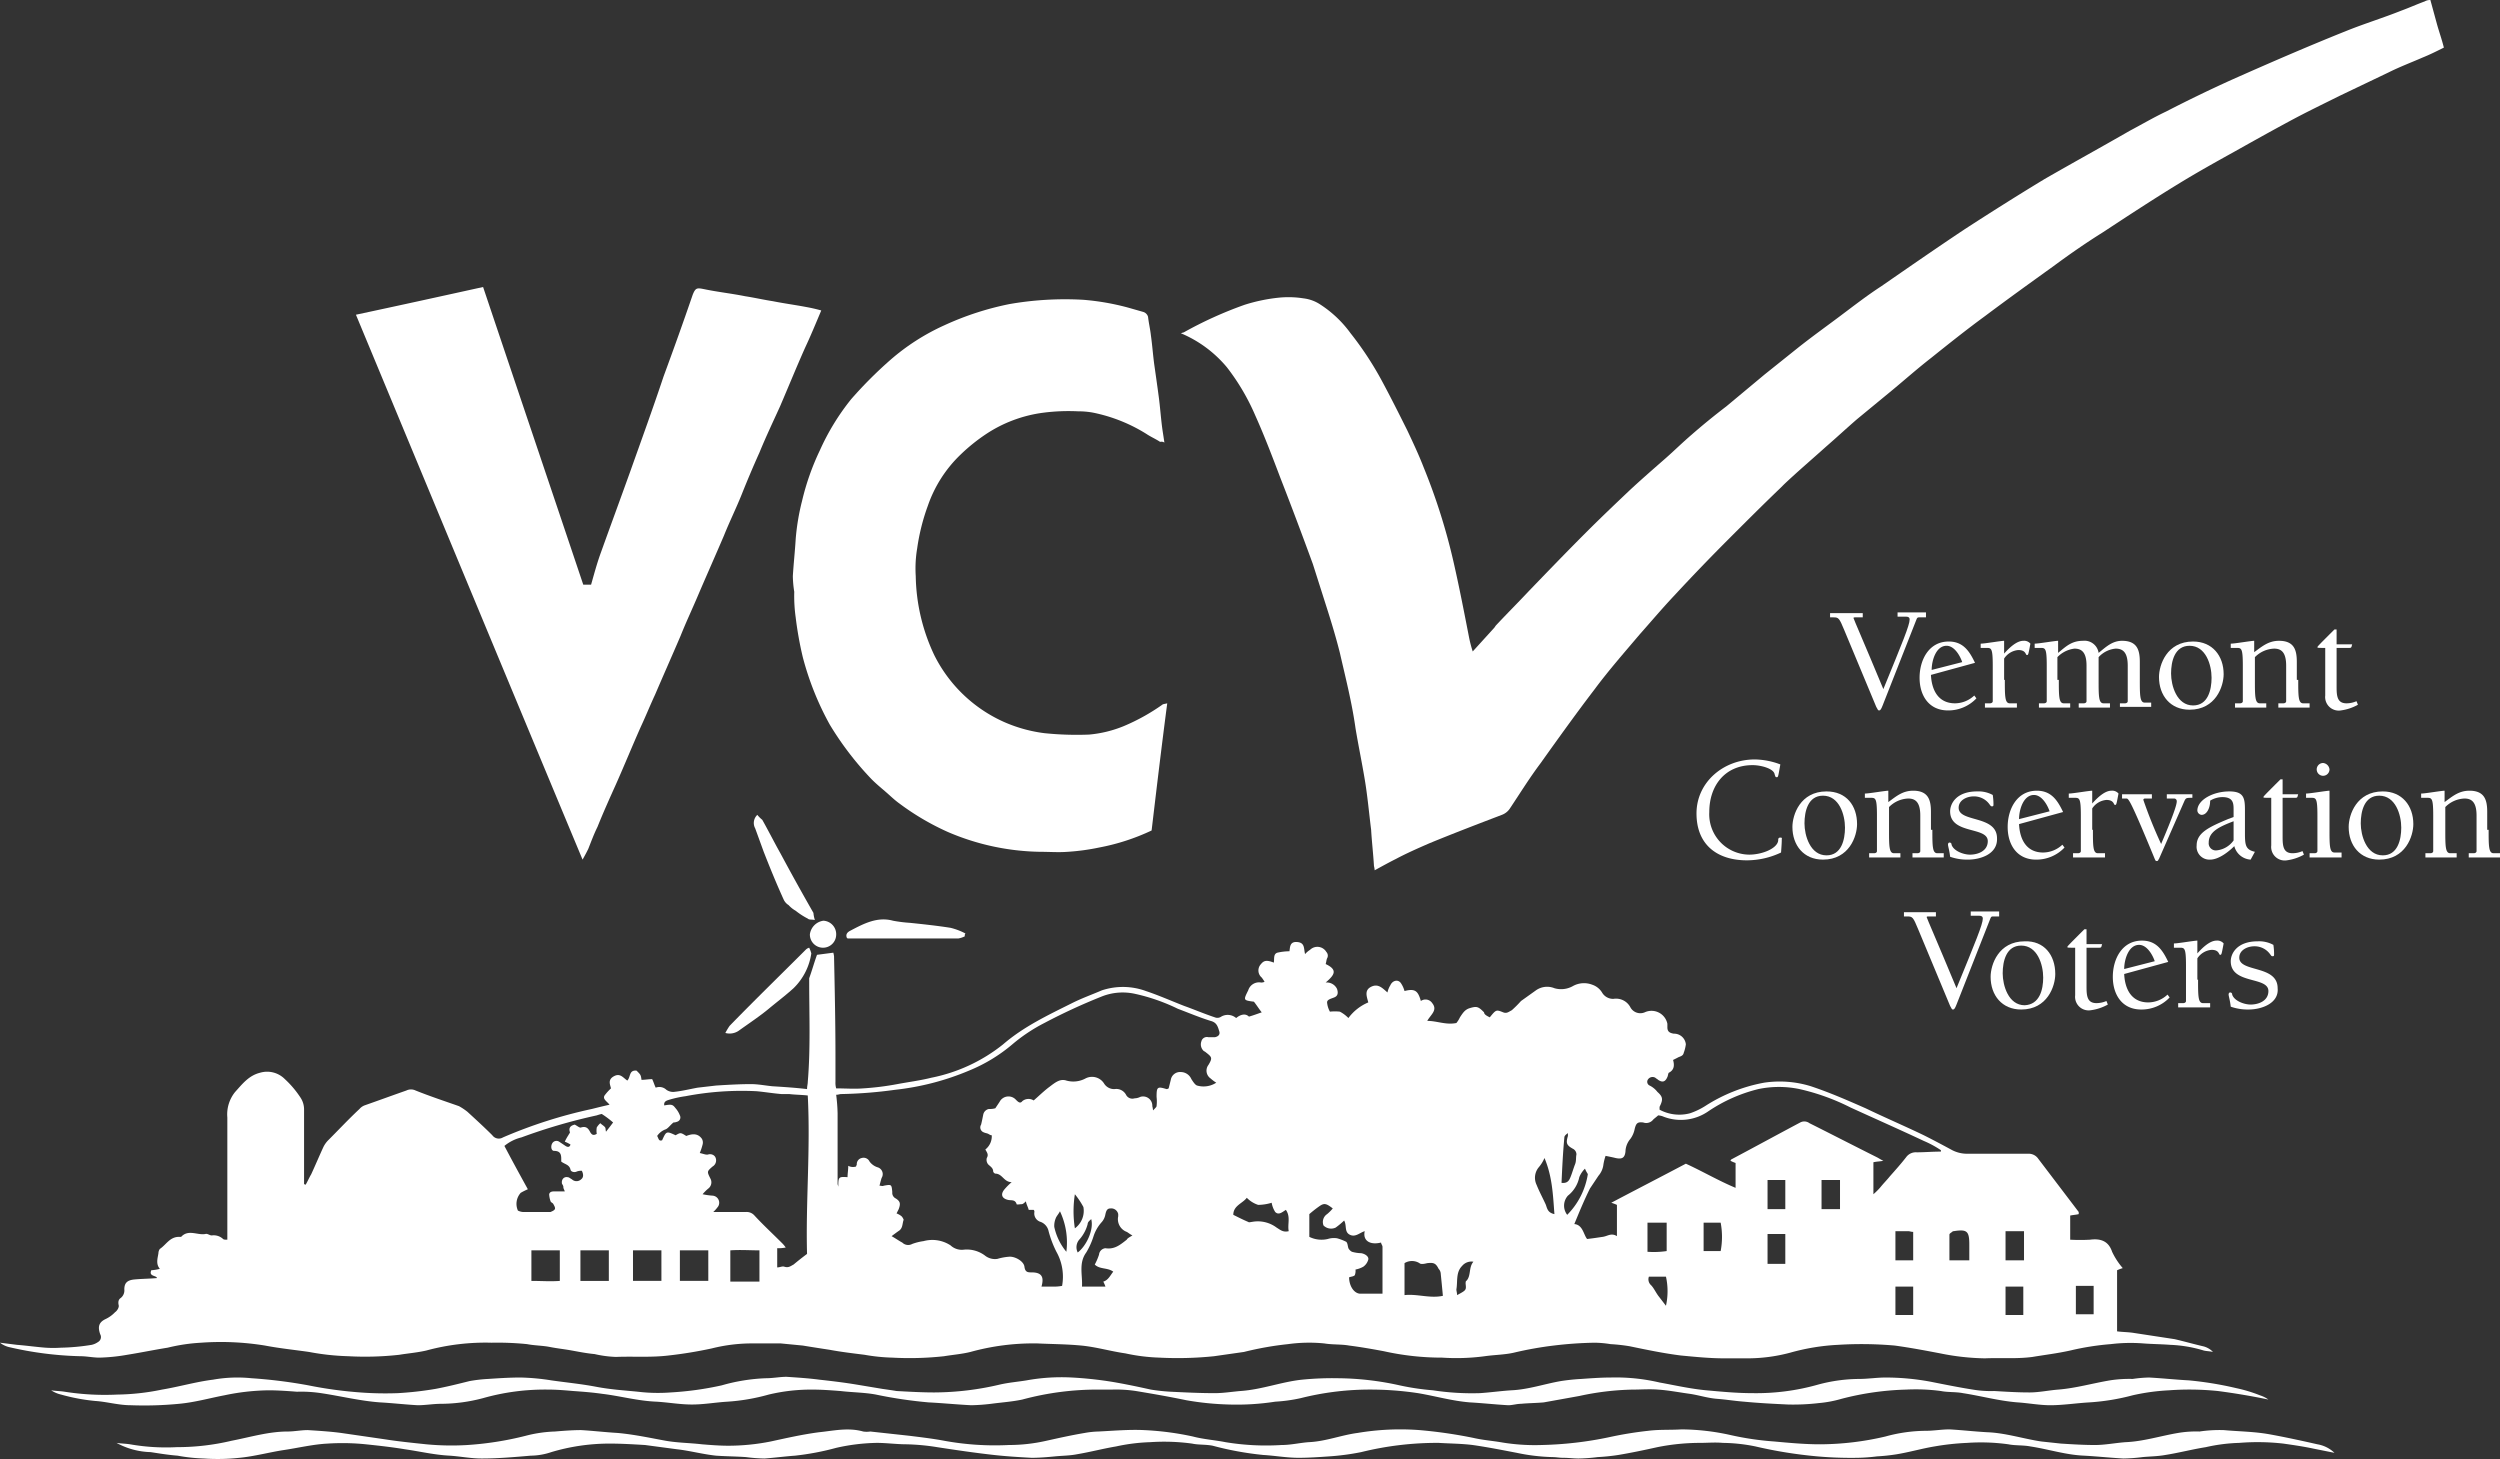 <svg xmlns="http://www.w3.org/2000/svg" viewBox="0 0 351.9 205.37"><rect x="0" y="0" width="351.9" height="205.37" fill="#333333" stroke="none"/><defs><style>.cls-1{fill:#fff;}</style></defs><title>vcvAsset 1</title><g id="Layer_2" data-name="Layer 2"><g id="Layer_1-2" data-name="Layer 1"><path class="cls-1" d="M342.1,0l.9,3.3c.3,1.1.7,2.2,1,3.4-1,.5-2,1-3,1.4-1.6.7-3.2,1.3-4.8,2.1l-6.9,3.3c-2.4,1.2-4.7,2.3-7.1,3.6-2.6,1.4-5.1,2.8-7.6,4.2-2.7,1.5-5.4,3-8,4.6-3.6,2.2-7.1,4.5-10.6,6.8-2.4,1.5-4.7,3.1-7,4.8-3.2,2.3-6.4,4.6-9.6,7-2.6,1.9-5.1,3.9-7.6,5.9-1.8,1.4-3.5,2.9-5.3,4.4L261.4,59c-1.5,1.3-2.9,2.6-4.4,3.9-2,1.8-4,3.5-5.9,5.3l-.5.5c-2.4,2.3-4.8,4.7-7.2,7.1-2.6,2.6-5.2,5.3-7.7,8-1.7,1.8-3.3,3.7-4.9,5.5-2.2,2.6-4.4,5.1-6.4,7.8-2.6,3.4-5.1,6.9-7.6,10.4-1.5,2-2.8,4.1-4.2,6.2a2.34,2.34,0,0,1-1.2,1c-3.4,1.3-6.8,2.6-10.2,4-1.6.7-3.2,1.4-4.7,2.2-1,.5-1.9,1-3,1.6a3.54,3.54,0,0,0-.1-.6c-.1-1.7-.3-3.4-.4-5.1-.3-2.4-.5-4.7-.9-7.1s-.9-4.8-1.3-7.2c-.5-3.6-1.4-7.1-2.2-10.6-.5-2-1.1-4-1.7-5.9l-2.1-6.6c-1.5-4.1-3-8.1-4.6-12.2-1.1-2.9-2.2-5.8-3.5-8.7a31.12,31.12,0,0,0-4-6.8,17,17,0,0,0-6.5-4.8c.1,0,.3-.1.4-.1a55.35,55.35,0,0,1,8.6-3.9,24,24,0,0,1,4.8-1,13.55,13.55,0,0,1,3.5.1,5.42,5.42,0,0,1,2.4.9,16,16,0,0,1,4.2,4,45.69,45.69,0,0,1,4.3,6.5c1.3,2.4,2.5,4.8,3.7,7.2.8,1.7,1.6,3.4,2.3,5.2a85.7,85.7,0,0,1,4.2,13.3c.8,3.5,1.5,7.1,2.2,10.7a18,18,0,0,0,.5,1.9l3-3.3c.1-.1.2-.3.3-.4,1.5-1.6,3.1-3.2,4.6-4.8,2.7-2.8,5.3-5.5,8.1-8.3,2-2,4-3.9,6-5.8,1.5-1.4,3.1-2.8,4.7-4.2,1.4-1.2,2.7-2.5,4.1-3.7,1.6-1.4,3.2-2.7,4.9-4l5.4-4.5,4.5-3.6c2-1.6,4.1-3.1,6.1-4.6s3.8-2.9,5.8-4.2c3.9-2.7,7.8-5.4,11.7-8,3.7-2.4,7.5-4.8,11.3-7.1,4-2.3,8-4.5,12-6.8,1.7-.9,3.4-1.9,5.1-2.7q4.65-2.4,9.3-4.5c5.4-2.4,10.7-4.7,16.2-6.9,2.5-1,5.1-1.8,7.6-2.8,1.1-.4,2.2-.9,3.3-1.3A1.51,1.51,0,0,1,342.1,0Z"/><path class="cls-1" d="M209.7,143.2c.9-1.1.9-1.1,1.9-.7.5.2.8-.1,1.2-.3a15.93,15.93,0,0,0,1.3-1.3l2.1-1.5a2.72,2.72,0,0,1,2.6-.3,3.36,3.36,0,0,0,2.6-.3,3.21,3.21,0,0,1,2.7-.2,2.59,2.59,0,0,1,1.4,1.1,1.8,1.8,0,0,0,1.6.9,2.28,2.28,0,0,1,2.4,1.2,1.59,1.59,0,0,0,2,.7,2.28,2.28,0,0,1,3.2,1.6v.5c0,.6.3.8.9.9a1.66,1.66,0,0,1,1.7,1.5,5.27,5.27,0,0,1-.3,1.2c-.1.5-.6.5-.9.7l-.6.3c.2.7.2,1.4-.6,1.8-.1.1-.1.4-.2.6-.3.7-.7.8-1.3.4-.1-.1-.3-.2-.4-.3a.78.78,0,0,0-1,.2.58.58,0,0,0,.2.9,3.13,3.13,0,0,1,1.1.9c.8.7.8,1.1.3,2.1v.4a5.86,5.86,0,0,0,4.3.5,10,10,0,0,0,2.1-1,23,23,0,0,1,8.3-3.3,14.83,14.83,0,0,1,6.6.5c2.7.9,5.2,2,7.7,3.1,2.7,1.3,5.5,2.5,8.2,3.8,1.4.7,2.7,1.4,4,2.1a4.55,4.55,0,0,0,2,.5h8.7a1.62,1.62,0,0,1,1.4.7l5.7,7.5v.3c-.4.1-.7.1-1.2.2v3.4a26.15,26.15,0,0,0,2.8,0c1.5-.2,2.6.2,3.1,1.7a10,10,0,0,0,1.5,2.3,6.89,6.89,0,0,0-.8.3v8.6c.7.1,1.5.1,2.2.2l5.9.9c1.3.3,2.7.7,4,1a2.85,2.85,0,0,1,1.4.8c-.4-.1-.9-.1-1.3-.2a18.51,18.51,0,0,0-4.7-.8c-1.3-.1-2.5-.1-3.8-.2a23.41,23.41,0,0,0-4.6.1,37.51,37.51,0,0,0-5.7.9c-1.8.4-3.5.6-5.3.9-2.2.3-4.4.1-6.7.2a33.76,33.76,0,0,1-6.3-.7c-2.1-.4-4.2-.8-6.4-1.1a53.42,53.42,0,0,0-8-.1,30.25,30.25,0,0,0-6.7,1.1,23.31,23.31,0,0,1-5.9.8h-3.4c-2,0-4-.2-6.1-.4-2.4-.3-4.8-.8-7.2-1.3a24.77,24.77,0,0,0-2.7-.3,15,15,0,0,0-2.2-.2,54.62,54.62,0,0,0-5.8.4,50.33,50.33,0,0,0-5.6,1c-1.3.3-2.7.3-4.1.5a30.12,30.12,0,0,1-6,.2,37.46,37.46,0,0,1-8.2-.9c-1.6-.3-3.3-.6-4.9-.8-1.1-.2-2.3-.1-3.5-.3a21.76,21.76,0,0,0-5.1.1,44.8,44.8,0,0,0-6.2,1.1l-4.2.6a49.85,49.85,0,0,1-7.7.2,26.26,26.26,0,0,1-4.8-.6c-2.1-.3-4.1-.9-6.2-1.1s-4.1-.2-6.2-.3a33.23,33.23,0,0,0-9.4,1.2c-1.2.3-2.5.4-3.7.6a44.53,44.53,0,0,1-7.3.2,25.79,25.79,0,0,1-3.9-.4c-1.6-.2-3.3-.4-4.9-.7-1.3-.2-2.6-.4-3.8-.6l-3.1-.3h-3.8a23.24,23.24,0,0,0-5.9.7,59.68,59.68,0,0,1-6.1,1c-2.5.3-4.9.1-7.4.2a15.44,15.44,0,0,1-3-.4c-1.1-.1-2.1-.3-3.2-.5s-2.1-.3-3.1-.5-2.2-.2-3.2-.4a41.8,41.8,0,0,0-5-.2,31.77,31.77,0,0,0-9.2,1.1c-1.3.3-2.6.4-3.8.6a43.32,43.32,0,0,1-7.2.2,34.27,34.27,0,0,1-5.5-.6c-2.1-.3-4.1-.5-6.2-.9a38.82,38.82,0,0,0-9-.4,25.42,25.42,0,0,0-4.7.7c-1.9.3-3.8.7-5.7,1a25.79,25.79,0,0,1-3.9.4c-.9,0-1.8-.2-2.7-.2a49,49,0,0,1-10.1-1.3A3.38,3.38,0,0,1,0,189l2.4.3c1.3.1,2.7.3,4,.4a16.15,16.15,0,0,0,2.2,0,29.86,29.86,0,0,0,4.3-.4,2.47,2.47,0,0,0,.9-.4.8.8,0,0,0,.3-1.1c-.3-.9-.3-1.6.7-2.1a4.51,4.51,0,0,0,1.4-1c.3-.2.6-.7.5-1-.1-.5,0-.8.3-1a1.35,1.35,0,0,0,.5-1.2c0-.9.4-1.3,1.4-1.4s2.1-.1,3.2-.2c-.1-.4-1.2-.2-.8-1.1a6,6,0,0,0,1.2-.2c-.6-.7-.3-1.5-.2-2.2a1.07,1.07,0,0,1,.2-.6c.9-.6,1.4-1.7,2.7-1.7h.3c1-1.1,2.3-.2,3.4-.4.3-.1.6.2.9.2a1.94,1.94,0,0,1,1.6.5c.1.1.3.1.6.1V157.3a5,5,0,0,1,1.1-3.6c1-1.1,1.9-2.3,3.5-2.7a3.51,3.51,0,0,1,3.5.9,13.77,13.77,0,0,1,2.2,2.6,3,3,0,0,1,.5,1.6v10.6c.1,0,.2,0,.2.1.3-.5.5-1,.8-1.5.6-1.3,1.1-2.5,1.7-3.8a3.59,3.59,0,0,1,.7-1c1.5-1.5,2.9-3,4.4-4.4a1.79,1.79,0,0,1,.7-.5c2-.7,3.9-1.4,5.9-2.1a1.48,1.48,0,0,1,1.3,0c2,.8,4.1,1.5,6.1,2.2a8.34,8.34,0,0,1,1.2.8c1.2,1.1,2.4,2.2,3.5,3.3a1.12,1.12,0,0,0,1.5.3,67.44,67.44,0,0,1,12.5-4c.8-.2,1.6-.4,2.5-.6-.4-.5-1-.8-.7-1.3a7.3,7.3,0,0,1,.9-1c-.1-.5-.5-1.2.4-1.7s1.3.2,1.9.6c.5-.5.2-1.5,1.3-1.4.6.6.6.6.7,1.3.5,0,1-.1,1.5-.1.2.4.3.8.5,1.2a1.43,1.43,0,0,1,1.5.3,1.69,1.69,0,0,0,1,.3c1.1-.1,2.3-.4,3.4-.6l2.6-.3c1.6-.1,3.3-.2,4.9-.2,1,0,2,.2,3,.3,1.6.1,3.2.2,4.9.4,0-.4.1-.7.1-1,.4-4.7.2-9.5.2-14.2v-.4c.4-1.1.7-2.2,1.1-3.3l2.3-.3a4.33,4.33,0,0,1,.1.5c.1,4.7.2,9.5.2,14.2v3.5a2.77,2.77,0,0,0,.1.9c1.3,0,2.6.1,3.8,0a39.34,39.34,0,0,0,4.8-.6c1.6-.3,3.2-.5,4.8-.9a23.47,23.47,0,0,0,10.1-4.7c2.9-2.5,6.3-4.1,9.7-5.8,1.4-.7,2.8-1.2,4.2-1.8a9.42,9.42,0,0,1,6.2.1c1.8.6,3.6,1.4,5.4,2.1,1.4.5,2.8,1.1,4.3,1.6a.94.94,0,0,0,.9-.1,1.82,1.82,0,0,1,2.1.2c.6-.5,1.3-.7,1.8-.2.7-.2,1.2-.4,1.8-.6-.4-.5-.7-1-1.1-1.5-1.5-.2-1.5-.2-.8-1.6a1.59,1.59,0,0,1,1.8-1.1,1.09,1.09,0,0,0,.5-.1,5.92,5.92,0,0,0-.4-.6,1.3,1.3,0,0,1-.1-1.9c.4-.5.8-.6,1.8-.2.1-.5-.1-1.2.5-1.4a7.93,7.93,0,0,1,1.7-.2c.1-.5,0-1.4,1.1-1.3s.9.9,1.1,1.7a3.19,3.19,0,0,1,.7-.6,1.47,1.47,0,0,1,2.3.3.76.76,0,0,1,.1.9c-.1.2-.1.5-.2.8,1.7.8,1.3,1.5,0,2.6a1.6,1.6,0,0,1,1.6.9c.2.6.1,1-.4,1.2s-1,.3-1,.7a3.26,3.26,0,0,0,.4,1.3,6.53,6.53,0,0,1,1.4,0,4.7,4.7,0,0,1,1.2.9,6.72,6.72,0,0,1,2.8-2.2c-.2-.8-.6-1.7.4-2.2s1.6.2,2.3.8a3,3,0,0,1,.4-1c.3-.7,1.1-.9,1.5-.3a3.7,3.7,0,0,1,.5,1.1c1.5-.4,1.9,0,2.3,1.4a1.13,1.13,0,0,1,1.6.3c.8,1-.2,1.6-.7,2.5,1.4,0,2.6.6,4.1.3a3.78,3.78,0,0,0,.5-.8c.4-.6.7-1.1,1.4-1.3,1-.3,1.2-.2,2,.6C208.9,142.8,209.3,143,209.7,143.2Zm-89.2,21c0-.1.1-.2.1-.3a.88.88,0,0,1,.7-.9.93.93,0,0,1,1.1.5,2.26,2.26,0,0,0,1.1.8,1,1,0,0,1,.6,1.5c-.1.3-.2.7-.3,1.1.3,0,.4.1.6,0,1.1-.2,1.1-.2,1.2.9a.87.87,0,0,0,.5.9c.6.4.7.7.4,1.5l-.3.6a2.51,2.51,0,0,1,.7.4,1.33,1.33,0,0,1,.3.5c-.2.5-.1,1.1-.6,1.5-.3.2-.7.5-1.1.8.7.4,1.1.7,1.5.9a1.18,1.18,0,0,0,1.4.2,7.49,7.49,0,0,1,1.6-.4,4.68,4.68,0,0,1,3.8.6,2.31,2.31,0,0,0,1.9.6,4.28,4.28,0,0,1,2.9.8,2.27,2.27,0,0,0,1.8.5,7.58,7.58,0,0,1,1.6-.3c.8-.1,2.1.6,2.2,1.4s.5.8,1,.8c1.4,0,1.8.6,1.4,2h1.5a6.15,6.15,0,0,0,1.4-.1,7.17,7.17,0,0,0-.8-4.8,14.46,14.46,0,0,1-1.1-2.9,1.79,1.79,0,0,0-1.1-1.3,1.24,1.24,0,0,1-.9-1.4.37.37,0,0,0-.1-.3h-.7c-.1-.4-.3-.7-.4-1.2-.2.2-.4.4-.6.4s-.7.1-.7,0c-.2-.7-.8-.5-1.2-.6-.9-.2-1.1-.8-.5-1.5a9.32,9.32,0,0,1,1-1c-1.1,0-1.3-1.2-2.3-1.2a.45.45,0,0,1-.3-.3c0-.5-.4-.7-.7-1a1,1,0,0,1-.2-.9c.3-.5,0-.8-.2-1.2a2.36,2.36,0,0,0,.9-2c-.2,0-.3-.1-.5-.2s-.4-.1-.6-.2a.74.74,0,0,1-.4-1.1c.1-.4.2-.9.3-1.4a1,1,0,0,1,.8-.8,2.77,2.77,0,0,0,.9-.1l.6-.9a1.41,1.41,0,0,1,2.3-.3c.3.3.6.6.9.2a1.36,1.36,0,0,1,1.6-.1c.7-.6,1.4-1.3,2.2-1.9s1.5-1.2,2.4-.9a3.61,3.61,0,0,0,2.7-.3,2,2,0,0,1,2.6.7,1.66,1.66,0,0,0,1.5.8,1.55,1.55,0,0,1,1.6.8,1,1,0,0,0,1.2.5,1.88,1.88,0,0,0,.8-.2,1.3,1.3,0,0,1,1.7,1.3,3.54,3.54,0,0,1,.1.6c.3-.3.5-.5.5-.6a5.65,5.65,0,0,0,0-1.3c0-1.4.1-1.5,1.4-1.1.1,0,.1,0,.3-.1l.3-1.2a1.32,1.32,0,0,1,1.4-1.1,1.64,1.64,0,0,1,1.5,1c.2.3.5.8.8.9a3.28,3.28,0,0,0,2.7-.4,5.55,5.55,0,0,1-.8-.6,1.33,1.33,0,0,1-.3-1.9c.6-1,.5-1.1-.4-1.8-.1-.1-.2-.1-.3-.2a1.26,1.26,0,0,1-.3-1.3.8.8,0,0,1,1-.6h.9c.5-.1.8-.4.6-.9-.2-.7-.4-1.2-1.2-1.4-1.6-.5-3-1.1-4.6-1.7a26.77,26.77,0,0,0-6-2.1,8,8,0,0,0-4.8.4,82.46,82.46,0,0,0-8,3.7,23.51,23.51,0,0,0-4.5,3,22.64,22.64,0,0,1-6.1,3.7,37.08,37.08,0,0,1-10.4,2.7,63.17,63.17,0,0,1-7.6.6c-.2,0-.4.1-.7.1a24.62,24.62,0,0,1,.2,2.6v9.9c0,.2.1.3.1.5,0-1.4,0-1.5,1.3-1.4,0-.5.1-1,.1-1.6A1.42,1.42,0,0,0,120.5,164.2Zm152.7-2.1v-.2a14.14,14.14,0,0,0-2.4-1.3c-3.4-1.6-6.8-3.1-10.3-4.7a31,31,0,0,0-7.2-2.6,14.17,14.17,0,0,0-5.8,0,22,22,0,0,0-7,3.1,6.77,6.77,0,0,1-6.3.8,2.35,2.35,0,0,0-.8-.2c-.2.2-.5.4-.7.6a1.24,1.24,0,0,1-1.4.4c-.8-.1-1,.1-1.2.9a3.51,3.51,0,0,1-.6,1.4,2.87,2.87,0,0,0-.7,1.8c-.1.9-.5,1.1-1.4.9-.4-.1-.9-.2-1.4-.3a7,7,0,0,0-.3,1.2,2.93,2.93,0,0,1-.7,1.6l-1.2,1.8c-.8,1.6-1.5,3.3-2.2,5,1.2.1,1.3,1.5,1.8,2.1.9-.1,1.5-.2,2.2-.3s1.2-.6,2-.1v-4.4a6.89,6.89,0,0,0-.8-.3c3.6-1.9,7.1-3.7,10.5-5.5,2.4,1.1,4.6,2.4,7,3.4v-3.5a4.88,4.88,0,0,1-.7-.3c0-.1,0-.1.1-.2,3.2-1.7,6.5-3.5,9.7-5.2a1.21,1.21,0,0,1,1.3.1c3.2,1.6,6.3,3.2,9.5,4.8.2.1.5.3.9.5-.6.1-1,.1-1.4.2v4.5a9.32,9.32,0,0,0,1-1c.4-.5.9-1,1.3-1.5.8-.9,1.6-1.8,2.3-2.7a1.68,1.68,0,0,1,1.5-.7C270.9,162.2,272,162.1,273.2,162.1ZM113.6,176.5c-.2-7.3.5-14.7.1-22.3-.9-.1-1.8-.1-2.6-.2H110c-1.2-.1-2.4-.3-3.5-.4a42.12,42.12,0,0,0-10,.7,15.54,15.54,0,0,0-2.3.5c-.3.1-.8.2-.7.8,1.1-.2,1.2-.1,1.6.4a3.33,3.33,0,0,1,.6,1,.63.63,0,0,1-.4.9,1.34,1.34,0,0,1-.5.1c-.5.4-.8.9-1.2,1a2.44,2.44,0,0,0-1.1.9c.2.3.2.8.7.6.6-1.3.6-1.3,1.9-.7.7-.4.7-.4,1.5.1,1-.4,1.7-.3,2.2.4a1.06,1.06,0,0,1,.1.8,8.4,8.4,0,0,1-.4,1.2c.5.1.9.3,1.2.2s.8,0,1,.4a1,1,0,0,1-.4,1.3c-.8.7-.8.7-.3,1.7a1.1,1.1,0,0,1-.3,1.4,5.93,5.93,0,0,0-.8.8,9.32,9.32,0,0,0,1.4.2,1,1,0,0,1,.8,1.5,5,5,0,0,1-.7.8H105a1.46,1.46,0,0,1,1.2.5c1.2,1.3,2.5,2.5,3.8,3.8a4.35,4.35,0,0,1,.6.7,5.28,5.28,0,0,1-1.2.1v2.7c.4,0,.7-.2,1-.1.6.2.9-.1,1.3-.3C112.3,177.5,112.8,177.1,113.6,176.5ZM79.5,160.7a7.26,7.26,0,0,1,.5-.9c.1-.2.3-.4.2-.5-.2-.7.3-.9.7-1,.4.2.7.5.9.4.7-.2,1,.1,1.3.7.2.3.4.5.9.2a2.72,2.72,0,0,1,0-.9,2.65,2.65,0,0,1,.5-.6c.2.2.4.3.6.5s.1.3.2.7c.4-.5.7-.9,1-1.3a13.28,13.28,0,0,0-1.6-1.2,6.37,6.37,0,0,0-.7.2,80.13,80.13,0,0,0-10.6,3.1,6,6,0,0,0-2.4,1.2c1.1,2.1,2.2,4.1,3.3,6.1a9.29,9.29,0,0,0-1,.5,2.32,2.32,0,0,0-.4,2.5,1.85,1.85,0,0,0,.7.2h3.9c.2-.1.5-.2.6-.4s-.1-.5-.2-.7-.3-.2-.4-.4a3.55,3.55,0,0,1-.2-1c.1-.4.5-.4.8-.4h1.4c-.1-.3-.2-.4-.2-.6s-.1-.3-.2-.5c-.1-.6.3-1,.8-.9.2,0,.4.2.6.3a.94.94,0,0,0,1.3,0c.4-.3.3-.8.1-1.2a1.7,1.7,0,0,0-.7.1c-.4.2-.9,0-.9-.3-.2-.7-.8-.7-1.3-1.1,0-.7.1-1.5-1-1.5-.4,0-.5-.6-.3-1a.69.69,0,0,1,1-.3l.9.6c.3.2.6.2.7-.2A5.56,5.56,0,0,0,79.5,160.7Zm115.1,21.4v-6.6c0-.2-.2-.4-.2-.6-1.6.4-2.6-.3-2.3-1.6-.7.2-1.3.9-2.1.5s-.4-1.3-.8-2a10.59,10.59,0,0,1-1.2,1,1.51,1.51,0,0,1-1.7-.3,1.33,1.33,0,0,1,.5-1.6,6,6,0,0,0,.8-.8c-.9-.7-1.2-.8-1.9-.3a17.1,17.1,0,0,0-1.4,1.1v3.2a3.87,3.87,0,0,0,2.6.3,2.88,2.88,0,0,1,1.3-.1,6.94,6.94,0,0,1,1.3.5c.2.2.2.6.3.9a1.21,1.21,0,0,0,.5.5,5.07,5.07,0,0,0,1.3.2c.6.1,1.1.5,1,.9a1.83,1.83,0,0,1-.7,1,3.58,3.58,0,0,1-1.1.4,1.72,1.72,0,0,1-.1.8c-.2.2-.6.2-.8.3,0,1.1.6,2.2,1.5,2.3Zm-35.2-8.2c-.4-.2-.6-.4-.8-.5a1.91,1.91,0,0,1-1.2-2.2v-.3a1,1,0,0,0-1.1-.8c-.5,0-.6.4-.7.8a2.22,2.22,0,0,1-.5,1.1,5.49,5.49,0,0,0-1.2,2.1,10.72,10.72,0,0,1-1,2.2c-1.1,1.5-.5,3.2-.6,4.8h3.3a4.88,4.88,0,0,0-.3-.7c.7-.2,1-.9,1.4-1.4-.8-.6-1.9-.3-2.6-1a8.43,8.43,0,0,0,.6-1.4,1,1,0,0,1,.9-.9c1.3.2,2.1-.5,3-1.2C158.7,174.3,158.9,174.2,159.4,173.9Zm38.3,3.9v4.5c1.8-.2,3.6.5,5.4.1-.1-1.1-.2-2.1-.3-3.1a1.08,1.08,0,0,0-.3-.7c-.4-.8-.7-.9-1.6-.8-.4.1-.9.2-1.1,0A2,2,0,0,0,197.7,177.8ZM173.6,171c.8.4,1.4.7,2.1,1,.1.1.4,0,.5,0a4.41,4.41,0,0,1,3.5.8c.5.3.9.7,1.7.5-.2-1,.3-2-.4-3-.5.3-1,.8-1.5.3a3.49,3.49,0,0,1-.5-1.3,6.8,6.8,0,0,1-1.9.3,3.91,3.91,0,0,1-1.6-1C174.9,169.4,173.6,169.7,173.6,171Zm-66.7,5c-1.4,0-2.7-.1-4.1,0v4.4h4.1Zm-11.2,0v4.3h4V176Zm-6.6,4.3h4V176h-4ZM85.7,176h-4v4.3h4Zm-10.9,0v4.3c1.4,0,2.7.1,4,0V176Zm157.1-3.9v4.1a12.21,12.21,0,0,0,2.7-.1v-4Zm-13.1-1.2c-.2-2.7-.3-5.3-1.4-7.9a4.89,4.89,0,0,1-.8,1.3,2.31,2.31,0,0,0-.3,2.5c.4,1,.9,1.9,1.3,2.8C217.8,170.2,217.9,170.7,218.8,170.9Zm58.4,6.5v-2.2c0-1.9-.3-2.2-2.2-1.9h-.1c-.2.2-.5.3-.5.5v3.6Zm-25.9.5v-4.2h-2.5v4.2Zm40.9,3.1v4h2.5v-4Zm-9.9.1v4h2.5v-4Zm-13,4v-4h-2.5v4Zm-18-14.9v-4.1h-2.5v4.1Zm7.7,0v-4.1h-2.6v4.1Zm25.9,7.2v-4.1h-2.6v4.1Zm-18.1-4.1v4.1h2.5v-4c-.3,0-.5-.1-.7-.1Zm-24.6,2.8a10.73,10.73,0,0,0,0-4h-2.4v4Zm-22.4-9.6c.9.1,1.1-.4,1.3-.9s.4-1.2.6-1.7.1-.9.2-1.4a.89.89,0,0,0-.5-.8c-.9-.5-1-.8-.7-1.8v-.4c-.3.2-.5.4-.5.6C220,162.2,219.9,164.3,219.8,166.5Zm3.3-2a3.55,3.55,0,0,0-.8,1.2,4.45,4.45,0,0,1-1.6,2.6,2.11,2.11,0,0,0-.1,2.7,10.41,10.41,0,0,0,2.9-5.7C223.5,165.2,223.3,165,223.1,164.5Zm11.4,19.3a9.44,9.44,0,0,0,0-4.1h-2.4a1.1,1.1,0,0,0,.3,1.2c.4.4.7,1.1,1.1,1.6Zm-85.3-13.3c-.2.4-.5.7-.6,1a2.74,2.74,0,0,0-.2,1.2,8.16,8.16,0,0,0,1.7,3.5A10.28,10.28,0,0,0,149.2,170.5Zm58.2,7.1a1.7,1.7,0,0,0-1.6.6c-.9.9-.6,2.2-.8,3.3,0,.2.1.5.1.8,1.3-.7,1.3-.7,1.2-1.6,0-.1,0-.4.1-.4C207.1,179.6,206.7,178.4,207.4,177.6Zm-56.1-9.5a15.45,15.45,0,0,0,0,4.8,3.05,3.05,0,0,0,1.2-3A11.27,11.27,0,0,0,151.3,168.1Zm2.3,3.5c-.2.2-.5.4-.5.7a5.29,5.29,0,0,1-1.1,2.1,1.65,1.65,0,0,0-.3,1.9C152.9,175.4,154,173.1,153.6,171.6Z"/><path class="cls-1" d="M163.3,62.2c-.6-.4-1.3-.7-1.9-1.1a22.57,22.57,0,0,0-7-2.9,10.9,10.9,0,0,0-2.6-.3,27.9,27.9,0,0,0-5,.2,19,19,0,0,0-8,3,25.38,25.38,0,0,0-3.6,2.9,18.18,18.18,0,0,0-4.6,7.2,29.28,29.28,0,0,0-1.5,6,17,17,0,0,0-.2,3.9,26.94,26.94,0,0,0,2.6,11.1,20.11,20.11,0,0,0,10,9.5,20.35,20.35,0,0,0,5.5,1.5,44.22,44.22,0,0,0,6.3.2,16.75,16.75,0,0,0,4.9-1.2,28.55,28.55,0,0,0,5.4-3c.1-.1.3-.1.7-.2-.8,6.1-1.5,12-2.2,17.9a30.41,30.41,0,0,1-7.4,2.4,31.09,31.09,0,0,1-4.4.6c-1.3.1-2.6,0-3.9,0a34.09,34.09,0,0,1-13-2.8,35.69,35.69,0,0,1-6.8-4c-.7-.5-1.3-1.1-2-1.7s-1.3-1.1-1.9-1.7a43.73,43.73,0,0,1-5.9-7.7,41,41,0,0,1-3.8-9.5,50.33,50.33,0,0,1-1-5.6,21.74,21.74,0,0,1-.2-3.6,15,15,0,0,1-.2-2.2c.1-1.7.3-3.5.4-5.2a32,32,0,0,1,.9-5.4,35.2,35.2,0,0,1,2.5-7.1,33.07,33.07,0,0,1,4.4-7.2,59.2,59.2,0,0,1,5.6-5.6,30.92,30.92,0,0,1,7.5-4.8,41.29,41.29,0,0,1,9.2-3,45.44,45.44,0,0,1,10.4-.6,34.67,34.67,0,0,1,6.3,1.1l2.1.6a1,1,0,0,1,.7.7c.1.9.3,1.7.4,2.6.2,1.4.3,2.9.5,4.3s.4,2.8.6,4.3.3,3,.5,4.5c.1.7.2,1.3.3,2A.73.73,0,0,0,163.3,62.2Z"/><path class="cls-1" d="M50.1,44.3c6.1-1.3,12-2.6,17.9-3.9,4.7,14,9.4,27.9,14.1,41.9h1.1c.4-1.4.8-2.9,1.3-4.3,1.4-3.9,2.8-7.7,4.2-11.6,1.6-4.5,3.2-8.9,4.7-13.4,1.4-3.8,2.8-7.7,4.1-11.5.4-1,.6-1,1.6-.8,1.9.4,3.8.6,5.8,1,1.3.2,2.6.5,3.9.7,1.5.3,3,.5,4.6.8a22.5,22.5,0,0,1,2.2.5c-.8,1.9-1.5,3.6-2.3,5.3-1.2,2.7-2.3,5.4-3.5,8.2-1,2.2-2,4.3-2.9,6.5-.9,2-1.7,3.9-2.5,5.9s-1.7,3.8-2.5,5.8c-1.2,2.8-2.4,5.5-3.6,8.3-.8,1.9-1.7,3.8-2.5,5.8-1.2,2.8-2.4,5.5-3.6,8.3-.7,1.5-1.3,3-2,4.5-1.2,2.7-2.3,5.4-3.5,8.1-.9,2-1.8,4-2.6,6-.5,1-.9,2.1-1.3,3.1-.2.4-.4.8-.8,1.5C71.2,95.1,60.7,69.8,50.1,44.3Z"/><path class="cls-1" d="M16.4,203.1c.6.1,1.3.1,1.9.2a29.29,29.29,0,0,0,6.6.4,33.09,33.09,0,0,0,7.7-.9c2.6-.5,5.2-1.3,7.9-1.3.9,0,1.9-.2,2.8-.2,1.6.1,3.2.2,4.7.4l6.2.9c1.9.3,3.9.5,5.8.7a37.45,37.45,0,0,0,5.8.1,45.19,45.19,0,0,0,8.2-1.3,18.44,18.44,0,0,1,4.1-.6c1.2-.1,2.5-.2,3.7-.2,1.7.1,3.4.3,5.1.4,2.3.2,4.6.7,6.8,1.1,1.7.3,3.4.3,5.1.5,1.2.1,2.5.2,3.7.2a30.53,30.53,0,0,0,6-.6c2.3-.5,4.5-1,6.8-1.3,2-.2,4.1-.7,6.2-.1a3.35,3.35,0,0,0,1,0l5.5.6c1.6.2,3.3.4,4.9.7a39.45,39.45,0,0,0,9.1.6,23.93,23.93,0,0,0,5.3-.6c1.8-.4,3.6-.8,5.4-1.1a12.25,12.25,0,0,1,1.9-.2c2.1-.1,4.3-.3,6.4-.2a40.76,40.76,0,0,1,6.9.9c1.5.4,3.1.5,4.6.8a34.92,34.92,0,0,0,7.9.4c1.3,0,2.5-.3,3.8-.4,2.4-.1,4.6-1,6.9-1.3a36.29,36.29,0,0,1,8.7-.4,66.26,66.26,0,0,1,7.6,1.1c1.3.3,2.6.4,3.8.6a28.31,28.31,0,0,0,5.8.4,51.26,51.26,0,0,0,9.5-1.1,52.49,52.49,0,0,1,5.5-.9c1.6-.2,3.1-.1,4.7-.2a32.47,32.47,0,0,1,6.9.8,40.76,40.76,0,0,0,6.1.9c2.2.2,4.3.4,6.5.4a40.61,40.61,0,0,0,9.2-1.1,21.79,21.79,0,0,1,5.7-.8c1.1,0,2.2-.2,3.3-.2,1.8.1,3.5.3,5.3.4,2.6.1,5,.9,7.6,1.3l2.8.3c1.6.1,3.2.2,4.8.2,1.4,0,2.9-.3,4.3-.4,2.5-.1,5-.9,7.4-1.3a15.14,15.14,0,0,1,3-.2,19.4,19.4,0,0,1,3.4-.2c2.2.2,4.3.2,6.5.6s4.5.9,6.7,1.4a4.57,4.57,0,0,1,2.4,1.2l-3-.6c-1.4-.3-2.8-.5-4.2-.7a32.12,32.12,0,0,0-6.2-.1,24.18,24.18,0,0,0-4.7.6c-1.9.3-3.8.8-5.7,1.1-1.1.2-2.2.2-3.2.3a24.52,24.52,0,0,1-2.7.2c-1.8-.1-3.7-.3-5.5-.4-2.6-.1-5-.9-7.6-1.3-1-.2-2.1-.1-3.1-.3a28.16,28.16,0,0,0-5.8-.2,35.93,35.93,0,0,0-4.6.5c-1.8.3-3.5.8-5.3,1.1a26.6,26.6,0,0,1-2.8.3,24.52,24.52,0,0,1-2.7.2,54.29,54.29,0,0,1-5.7-.2,63.08,63.08,0,0,1-8.7-1.4,24,24,0,0,0-4.6-.5c-1.1-.1-2.1,0-3.2,0a30.53,30.53,0,0,0-6,.6c-1.8.4-3.7.8-5.5,1.1a28.5,28.5,0,0,1-2.9.3,24.52,24.52,0,0,1-2.7.2c-.7,0-1.4-.1-2.2-.1-.5,0-1-.1-1.5-.1a27.34,27.34,0,0,1-5-.6c-2.1-.4-4.1-.8-6.2-1.1-1.6-.2-3.2-.2-4.8-.3a44.53,44.53,0,0,0-10.9,1.3,34.69,34.69,0,0,1-4.5.6c-1.4.1-2.9.2-4.3.2-1.7,0-3.3-.3-5-.4a44.21,44.21,0,0,1-7.1-1.3c-1-.2-2-.1-2.9-.3a29.13,29.13,0,0,0-5.9-.2,26.26,26.26,0,0,0-4.8.6c-1.8.3-3.7.8-5.5,1.1-1,.2-2.1.2-3.1.3s-2.2.2-3.3.2c-1.8-.1-3.5-.2-5.3-.4-2.7-.3-5.4-.7-8-1.1a31.25,31.25,0,0,0-4.3-.4c-1.4,0-2.8-.2-4.2-.2a27.76,27.76,0,0,0-5.7.7,37.13,37.13,0,0,1-5.8,1.1c-1.4.1-2.9.3-4.3.4a22.75,22.75,0,0,1-2.6-.2c-1.4-.1-2.8-.1-4.2-.2-1.9-.2-3.7-.7-5.5-.9l-4.5-.6c-1.7-.1-3.3-.2-5-.2a28.55,28.55,0,0,0-8.2,1.2,9.29,9.29,0,0,1-2.9.5c-2.3.2-4.6.4-6.9.4-1.5,0-3-.3-4.5-.4-2.1-.1-4.2-.6-6.3-.9-1.8-.3-3.6-.5-5.5-.7a32.47,32.47,0,0,0-5.4-.1c-2,.1-4.1.6-6.1.9s-4.2.9-6.3,1.1a27.85,27.85,0,0,1-5,.1,24.57,24.57,0,0,1-3.7-.4c-1.3-.1-2.5-.3-3.8-.5A10.52,10.52,0,0,1,16.4,203.1Z"/><path class="cls-1" d="M319.3,197c-2.4-.5-4.8-.9-7.1-1.2a39.76,39.76,0,0,0-6.9-.1,29.78,29.78,0,0,0-5.1.7,31.07,31.07,0,0,1-6.1,1c-1.8.1-3.7.4-5.5.4-1.5,0-3.1-.3-4.6-.4-2.6-.2-5.1-.9-7.7-1.3-1-.2-2.1-.1-3.1-.3a26.8,26.8,0,0,0-4.9-.2,40,40,0,0,0-9.1,1.3,16.47,16.47,0,0,1-3.2.6,31,31,0,0,1-4.3.2c-2.1-.1-4.1-.2-6.2-.4-1.3-.1-2.5-.3-3.8-.4s-2.5-.5-3.8-.7c-1.5-.2-3-.5-4.5-.6-1.2-.1-2.4,0-3.6,0a38.4,38.4,0,0,0-7.5.9l-5,.9c-1.1.1-2.2.1-3.2.2-.6,0-1.2.2-1.8.2-1.8-.1-3.6-.3-5.4-.4-2.5-.2-4.9-.9-7.3-1.3a45.26,45.26,0,0,0-7.4-.5,39.85,39.85,0,0,0-9.1,1.2,22.26,22.26,0,0,1-3.6.5,35.48,35.48,0,0,1-6.5.4,40.66,40.66,0,0,1-6-.6c-2.4-.5-4.7-.9-7.1-1.3a18.84,18.84,0,0,0-3.4-.2h-1.6a40.48,40.48,0,0,0-11,1.4c-1.4.3-2.9.4-4.4.6a26.35,26.35,0,0,1-2.8.2c-2-.1-4-.3-6-.4a62.93,62.93,0,0,1-7.4-1.1c-1.6-.3-3.3-.3-5-.5-1.3-.1-2.6-.2-3.9-.2a25.64,25.64,0,0,0-6.2.7,28.16,28.16,0,0,1-5.8,1c-1.7.1-3.3.4-5,.4s-3.3-.3-5-.4c-2.6-.1-5.1-.8-7.6-1.1-1.4-.2-2.7-.3-4.1-.4-1.2-.1-2.3-.2-3.5-.2a31.86,31.86,0,0,0-9.2,1.2,23.31,23.31,0,0,1-5.9.8c-1.1,0-2.2.2-3.3.2-1.8-.1-3.5-.3-5.3-.4-2.8-.2-5.6-.9-8.3-1.3a18.84,18.84,0,0,0-3.4-.2c-1.3-.1-2.7-.2-4-.2a31.83,31.83,0,0,0-6.2.7c-2.1.4-4.2,1-6.4,1.2a51,51,0,0,1-6.8.2c-1.7,0-3.4-.5-5-.6a27,27,0,0,1-4.8-.9,4.24,4.24,0,0,1-1.4-.6c.6.1,1.3.1,1.9.2a36.37,36.37,0,0,0,7.4.4,32.85,32.85,0,0,0,6.3-.7c2.4-.4,4.8-1.1,7.2-1.4a19.57,19.57,0,0,1,5.4-.2,69.93,69.93,0,0,1,8,1,58.28,58.28,0,0,0,7.3,1,47.31,47.31,0,0,0,5.3.1,47.76,47.76,0,0,0,5.3-.6c1.6-.3,3.2-.7,4.8-1.1a20.61,20.61,0,0,1,2.6-.3c1.5-.1,3-.2,4.6-.2a31.25,31.25,0,0,1,4.3.4c2.1.3,4.2.5,6.3.9s3.9.5,5.9.7a23.58,23.58,0,0,0,4.6.1,44.53,44.53,0,0,0,7.2-1,25.9,25.9,0,0,1,6.2-1c1,0,2-.2,2.9-.2,1.5.1,3.1.2,4.6.4,1.8.2,3.5.4,5.3.7l3.6.6c.7.1,1.4.2,2,.3,1.8.1,3.6.2,5.3.2a40.61,40.61,0,0,0,9.2-1.1c1.3-.3,2.6-.4,3.8-.6a27.56,27.56,0,0,1,6.4-.4,53.21,53.21,0,0,1,5.6.6c1.8.3,3.7.7,5.5,1.1a26.6,26.6,0,0,0,2.8.3c2.1.1,4.1.2,6.2.2,1.2,0,2.4-.2,3.6-.3,3-.2,5.8-1.3,8.7-1.6a43.49,43.49,0,0,1,5.1-.2,41.24,41.24,0,0,1,8.6,1,35.45,35.45,0,0,0,4.7.7,36.57,36.57,0,0,0,6.6.4c1.5-.1,2.9-.3,4.4-.4,2.4-.1,4.7-.9,7-1.3a28.5,28.5,0,0,1,2.9-.3c1.4-.1,2.8-.2,4.1-.2a27,27,0,0,1,6.9.7c2.2.4,4.4.9,6.6,1.1s4.3.4,6.5.4a31.86,31.86,0,0,0,9.2-1.2,22.55,22.55,0,0,1,5.8-.8c1.2,0,2.5-.2,3.7-.2a34.66,34.66,0,0,1,6.4.6c2,.4,4,.8,5.9,1.1a15.14,15.14,0,0,0,3,.2c1.7.1,3.3.2,5,.2,1.3,0,2.7-.3,4-.4,2.5-.2,4.9-.9,7.3-1.3a17.74,17.74,0,0,1,3.2-.2,17.85,17.85,0,0,1,2.3-.2c1.9.1,3.7.3,5.6.4a49.27,49.27,0,0,1,6.7,1.1,20.74,20.74,0,0,1,3.3,1A4.4,4.4,0,0,1,319.3,197Z"/><path class="cls-1" d="M135.8,131.8a3.18,3.18,0,0,1-.9.3H119.4c-.1,0-.1,0-.2-.1-.2-.5.1-.8.5-1,1.9-1,3.8-2,6-1.4a19.67,19.67,0,0,0,2.4.3c1.9.2,3.8.4,5.7.7a9,9,0,0,1,2.1.8C135.8,131.5,135.8,131.6,135.8,131.8Z"/><path class="cls-1" d="M113.9,133.4a4.12,4.12,0,0,1,.3.8,8.58,8.58,0,0,1-2.5,4.9c-1.1,1-2.3,1.9-3.5,2.9s-2.7,2-4.1,3a2.26,2.26,0,0,1-2,.4,8.79,8.79,0,0,1,.6-1c3.5-3.6,7.1-7.1,10.7-10.7A1.07,1.07,0,0,1,113.9,133.4Z"/><path class="cls-1" d="M114.7,129.5c-.5-.1-.8,0-1-.2a9.91,9.91,0,0,1-1.7-1.1,3.92,3.92,0,0,1-1-.8,1.78,1.78,0,0,1-.7-.8c-1-2.2-1.9-4.4-2.8-6.7l-1.2-3.3a1.57,1.57,0,0,1,.3-1.9,4.62,4.62,0,0,0,.7.7c.9,1.6,1.7,3.2,2.6,4.8,1.5,2.8,3,5.5,4.6,8.3A4.4,4.4,0,0,0,114.7,129.5Z"/><path class="cls-1" d="M117.7,131.6a1.85,1.85,0,1,1-3.7-.1,2.23,2.23,0,0,1,1.9-1.9A1.9,1.9,0,0,1,117.7,131.6Z"/><path class="cls-1" d="M271,86.9h-.9c-.1,0-.2,0-.3.2L265,99.3c-.2.5-.3.7-.5.7s-.2-.2-.4-.5l-4.5-10.8c-.7-1.7-.8-1.8-1.5-1.8h-.5v-.6h4.6v.6h-1.1c-.1,0-.2,0-.2.1s1.5,3.5,4.2,10c2.7-6.6,3.7-9,3.7-9.8,0-.3-.2-.4-.5-.4h-1.2v-.6h4v.7Z"/><path class="cls-1" d="M278.2,98.3a5.44,5.44,0,0,1-4,1.7c-2.7,0-4-2.1-4-4.6s1.3-5.1,4.1-5.1c2,0,2.9,1.3,3.7,3L271.8,95c.1,2.1,1,4,3.4,4a4,4,0,0,0,2.7-1.1Zm-2-5.1c-.3-.9-1.1-2.3-2.2-2.3-1.5,0-2.1,2.1-2.1,3.4Z"/><path class="cls-1" d="M282.2,95.7c0,2.3,0,3.3.7,3.3h1v.6h-4.5V99h.7c.2,0,.4-.1.4-.3v-5c0-2.5-.2-2.5-.9-2.5h-.8v-.6c.3,0,1-.1,1.7-.2s1.4-.2,1.6-.2V92c.8-.9,1.8-1.8,2.7-1.8a1.16,1.16,0,0,1,1,.4c-.3,1.6-.3,1.6-.5,1.6s-.1-.7-1.2-.7a2.65,2.65,0,0,0-2,1.2v3Z"/><path class="cls-1" d="M289.8,95.7c0,2.3,0,3.3.7,3.3h.9v.6H287V99h.7c.2,0,.4-.1.4-.3v-5c0-2.5-.2-2.5-.9-2.5h-.8v-.6c.3,0,1-.1,1.7-.2s1.4-.2,1.6-.2v1.7c1.1-.9,1.9-1.7,3.5-1.7a2,2,0,0,1,2.2,1.7c1-.8,1.9-1.7,3.3-1.7,2.2,0,2.5,1.4,2.5,3v2.4c0,2.3,0,3.3.7,3.3h.9v.6h-4.4V99h.7c.2,0,.4-.1.4-.3v-5c0-1.9-.7-2.4-1.7-2.4a3.69,3.69,0,0,0-2.4,1.2v3.2c0,2.3,0,3.3.7,3.3h.9v.6h-4.4V99h.7c.2,0,.4-.1.4-.3v-5c0-1.9-.7-2.4-1.7-2.4a4,4,0,0,0-2.4,1.2v3.2Z"/><path class="cls-1" d="M313,94.9c0,1.7-1.1,5-4.8,5-2.7,0-4.3-2-4.3-4.6,0-1.7,1.1-5,4.8-5C311.4,90.3,313,92.3,313,94.9Zm-1.7.5c0-1.8-.8-4.5-3.1-4.5-2.1,0-2.6,2.2-2.6,3.9s.8,4.5,3.1,4.5C310.8,99.3,311.3,97.1,311.3,95.4Z"/><path class="cls-1" d="M323.5,95.7c0,2.3,0,3.3.7,3.3h.9v.6h-4.4V99h.7c.2,0,.4-.1.4-.3v-5c0-1.9-.7-2.4-1.7-2.4a4,4,0,0,0-2.7,1.2v3.2c0,2.3,0,3.3.7,3.3h.9v.6h-4.4V99h.7c.2,0,.4-.1.4-.3v-5c0-2.5-.2-2.5-.9-2.5H314v-.6c.3,0,1-.1,1.7-.2s1.4-.2,1.6-.2v1.6c1.1-.8,2-1.6,3.5-1.6,2.2,0,2.5,1.4,2.5,3v2.5Z"/><path class="cls-1" d="M331.1,90.6c-.1.5-.1.6-.4.6h-1.8v5.5c0,1.3.1,2.3,1.4,2.3a3.53,3.53,0,0,0,1.4-.3l.2.5a6.75,6.75,0,0,1-2.4.8,1.91,1.91,0,0,1-2.2-2.1V91.2c-1,0-1.1,0-1.1-.1s.2-.3,2.4-2.5h.3v2.1h2.2Z"/><path class="cls-1" d="M250.1,109.4c-.2,0-.2-.1-.3-.4-.1-.8-1.9-1.3-3.1-1.3-3.9,0-6.1,2.9-6.1,6.6a5.68,5.68,0,0,0,5.6,6c1.9,0,4-.9,4.1-2,0-.2,0-.4.3-.4s.2.1.2.3,0,.5-.1,1.8a11.25,11.25,0,0,1-4.8,1.1c-4.2,0-7.1-2.2-7.1-6.6s3.8-7.6,8.2-7.6a10.48,10.48,0,0,1,3.6.7C250.3,109.3,250.3,109.4,250.1,109.4Z"/><path class="cls-1" d="M261.4,116c0,1.7-1.1,5-4.8,5-2.7,0-4.3-2-4.3-4.6,0-1.7,1.1-5,4.8-5C259.9,111.4,261.4,113.4,261.4,116Zm-1.7.5c0-1.8-.8-4.5-3.1-4.5-2.1,0-2.6,2.2-2.6,3.9s.8,4.5,3.1,4.5C259.2,120.4,259.7,118.2,259.7,116.5Z"/><path class="cls-1" d="M272,116.8c0,2.3,0,3.3.7,3.3h.9v.6h-4.4v-.6h.7c.2,0,.4-.1.4-.3v-5c0-1.9-.7-2.4-1.7-2.4a4,4,0,0,0-2.7,1.2v3.2c0,2.3,0,3.3.7,3.3h.9v.6h-4.4v-.6h.7c.2,0,.4-.1.4-.3v-5c0-2.5-.2-2.5-.9-2.5h-.8v-.6c.3,0,1-.1,1.7-.2s1.4-.2,1.6-.2v1.6c1.1-.8,2-1.6,3.5-1.6,2.2,0,2.5,1.4,2.5,3v2.5Z"/><path class="cls-1" d="M277,121a7.27,7.27,0,0,1-2.5-.4c-.1-.9-.3-1.5-.3-1.7s.1-.3.2-.3a.27.27,0,0,1,.3.3c.3.9,1.7,1.4,2.6,1.4,1.1,0,2.5-.5,2.5-1.9,0-2.1-5.3-.9-5.3-4.2,0-1,.8-2.8,3.8-2.8a4.19,4.19,0,0,1,2.2.5,8.47,8.47,0,0,1,.1,1.3c0,.2,0,.3-.2.3s-.2-.1-.3-.2a2.68,2.68,0,0,0-2.3-1.2c-.9,0-2.1.5-2.1,1.6,0,2.1,5.4,1,5.4,4.3C281.2,120.2,278.8,121,277,121Z"/><path class="cls-1" d="M290.6,119.3a5.44,5.44,0,0,1-4,1.7c-2.7,0-4-2.1-4-4.6s1.3-5.1,4.1-5.1c2,0,2.9,1.3,3.7,3l-6.2,1.7c.1,2.1,1,4,3.4,4a4,4,0,0,0,2.7-1.1Zm-2.1-5.1c-.3-.9-1.1-2.3-2.2-2.3-1.5,0-2.1,2.1-2.1,3.4Z"/><path class="cls-1" d="M294.6,116.8c0,2.3,0,3.3.7,3.3h1v.6h-4.5v-.6h.7c.2,0,.4-.1.4-.3v-5c0-2.5-.2-2.5-.9-2.5h-.8v-.6c.3,0,1-.1,1.7-.2s1.4-.2,1.6-.2v1.8c.8-.9,1.8-1.8,2.7-1.8a1.16,1.16,0,0,1,1,.4c-.3,1.6-.3,1.6-.5,1.6s-.1-.7-1.2-.7a2.65,2.65,0,0,0-2,1.2v3Z"/><path class="cls-1" d="M308.6,112.3c-.8,0-.9,0-1.1.4l-3.6,8.2c-.1.1-.1.3-.3.3s-.2-.1-.3-.3c-3.5-8.5-3.7-8.5-4-8.5h-.6v-.6h4.2v.6H302c-.1,0-.3,0-.3.2a64,64,0,0,0,2.5,6.2c1.7-4,2.2-5.5,2.2-6a.37.37,0,0,0-.4-.4h-1v-.6h3.6v.5Z"/><path class="cls-1" d="M314.4,115v-1.1c0-.9-.1-1.7-1.6-1.7a3.37,3.37,0,0,0-1.7.5c0,1.1-.5,2-1.2,2a.65.65,0,0,1-.6-.6c0-1.5,2.2-2.7,4.5-2.7,2.1,0,2.2,1,2.2,2.7v3.2c0,1.7.1,2.3,1.4,2.6l-.6,1.1a2.53,2.53,0,0,1-2.3-1.9c-.8.8-2.2,1.9-3.4,1.9a1.81,1.81,0,0,1-1.9-2c0-1.8,1.8-2.6,4.4-3.7Zm0,.6c-2.1.8-3.5,1.5-3.5,3a1,1,0,0,0,1.1,1.1,3.34,3.34,0,0,0,2.4-1.4Z"/><path class="cls-1" d="M323.5,111.7c-.1.5-.1.6-.4.6h-1.8v5.5c0,1.3.1,2.3,1.4,2.3a3.53,3.53,0,0,0,1.4-.3l.2.5a6.75,6.75,0,0,1-2.4.8,1.91,1.91,0,0,1-2.2-2.1v-6.7c-1,0-1.1,0-1.1-.1s.2-.3,2.4-2.5h.3v2.1h2.2Z"/><path class="cls-1" d="M329.6,120.7h-4.5v-.6h.7c.2,0,.4-.1.4-.3v-5c0-2.5-.2-2.5-.9-2.5h-.7v-.6c.3,0,1-.1,1.7-.2s1.4-.2,1.6-.2v5.4c0,2.3,0,3.3.7,3.3h1v.7Zm-1.7-12.4a.9.9,0,1,1-.9-.9A1,1,0,0,1,327.9,108.3Z"/><path class="cls-1" d="M339.7,116c0,1.7-1.1,5-4.8,5-2.7,0-4.3-2-4.3-4.6,0-1.7,1.1-5,4.8-5C338.1,111.4,339.7,113.4,339.7,116Zm-1.7.5c0-1.8-.8-4.5-3.1-4.5-2.1,0-2.6,2.2-2.6,3.9s.8,4.5,3.1,4.5C337.5,120.4,338,118.2,338,116.5Z"/><path class="cls-1" d="M350.3,116.8c0,2.3,0,3.3.7,3.3h.9v.6h-4.4v-.6h.7c.2,0,.4-.1.4-.3v-5c0-1.9-.7-2.4-1.7-2.4a4,4,0,0,0-2.7,1.2v3.2c0,2.3,0,3.3.7,3.3h.9v.6h-4.4v-.6h.7c.2,0,.4-.1.4-.3v-5c0-2.5-.2-2.5-.9-2.5h-.8v-.6c.3,0,1-.1,1.7-.2s1.4-.2,1.6-.2v1.6c1.1-.8,2-1.6,3.5-1.6,2.2,0,2.5,1.4,2.5,3v2.5Z"/><path class="cls-1" d="M281.4,129h-.9c-.1,0-.2,0-.3.2l-4.8,12.2c-.2.5-.3.7-.5.7s-.2-.2-.4-.5L270,130.8c-.7-1.7-.8-1.8-1.5-1.8H268v-.6h4.5v.6h-1.1c-.1,0-.2,0-.2.1s1.5,3.5,4.2,10c2.7-6.6,3.7-9,3.7-9.8,0-.3-.2-.4-.5-.4h-1.2v-.6h4v.7Z"/><path class="cls-1" d="M289.3,137.1c0,1.7-1.1,5-4.8,5-2.7,0-4.3-2-4.3-4.6,0-1.7,1.1-5,4.8-5C287.7,132.4,289.3,134.4,289.3,137.1Zm-1.7.5c0-1.8-.8-4.5-3.1-4.5-2.1,0-2.6,2.2-2.6,3.9s.8,4.5,3.1,4.5C287.1,141.4,287.6,139.3,287.6,137.6Z"/><path class="cls-1" d="M295.9,132.8c-.1.5-.1.6-.4.6h-1.8v5.5c0,1.3.1,2.3,1.4,2.3a3.53,3.53,0,0,0,1.4-.3l.2.5a6.75,6.75,0,0,1-2.4.8,1.91,1.91,0,0,1-2.2-2.1v-6.7c-1,0-1.1,0-1.1-.1s.2-.3,2.4-2.5h.3v2.1h2.2Z"/><path class="cls-1" d="M305.4,140.4a5.44,5.44,0,0,1-4,1.7c-2.7,0-4-2.1-4-4.6s1.3-5.1,4.1-5.1c2,0,2.9,1.3,3.7,3l-6.2,1.7c.1,2.1,1,4,3.4,4a4,4,0,0,0,2.7-1.1Zm-2.1-5.1c-.3-.9-1.1-2.3-2.2-2.3-1.5,0-2.1,2.1-2.1,3.4Z"/><path class="cls-1" d="M309.4,137.9c0,2.3,0,3.3.7,3.3h1v.6h-4.5v-.6h.7c.2,0,.4-.1.4-.3v-5c0-2.5-.2-2.5-.9-2.5H306v-.6c.3,0,1-.1,1.7-.2s1.4-.2,1.6-.2v1.8c.8-.9,1.8-1.8,2.7-1.8a1.16,1.16,0,0,1,1,.4c-.3,1.6-.3,1.6-.5,1.6s-.1-.7-1.2-.7a2.65,2.65,0,0,0-2,1.2v3Z"/><path class="cls-1" d="M316.5,142.1a7.27,7.27,0,0,1-2.5-.4c-.1-.9-.3-1.5-.3-1.7s.1-.3.2-.3a.27.27,0,0,1,.3.3c.3.9,1.7,1.4,2.6,1.4,1.1,0,2.5-.5,2.5-1.9,0-2.1-5.3-.9-5.3-4.2,0-1,.8-2.8,3.8-2.8a4.19,4.19,0,0,1,2.2.5,8.47,8.47,0,0,1,.1,1.3c0,.2,0,.3-.2.3s-.2-.1-.3-.2a2.68,2.68,0,0,0-2.3-1.2c-.9,0-2.1.5-2.1,1.6,0,2.1,5.4,1,5.4,4.3C320.8,141.2,318.4,142.1,316.5,142.1Z"/></g></g></svg>